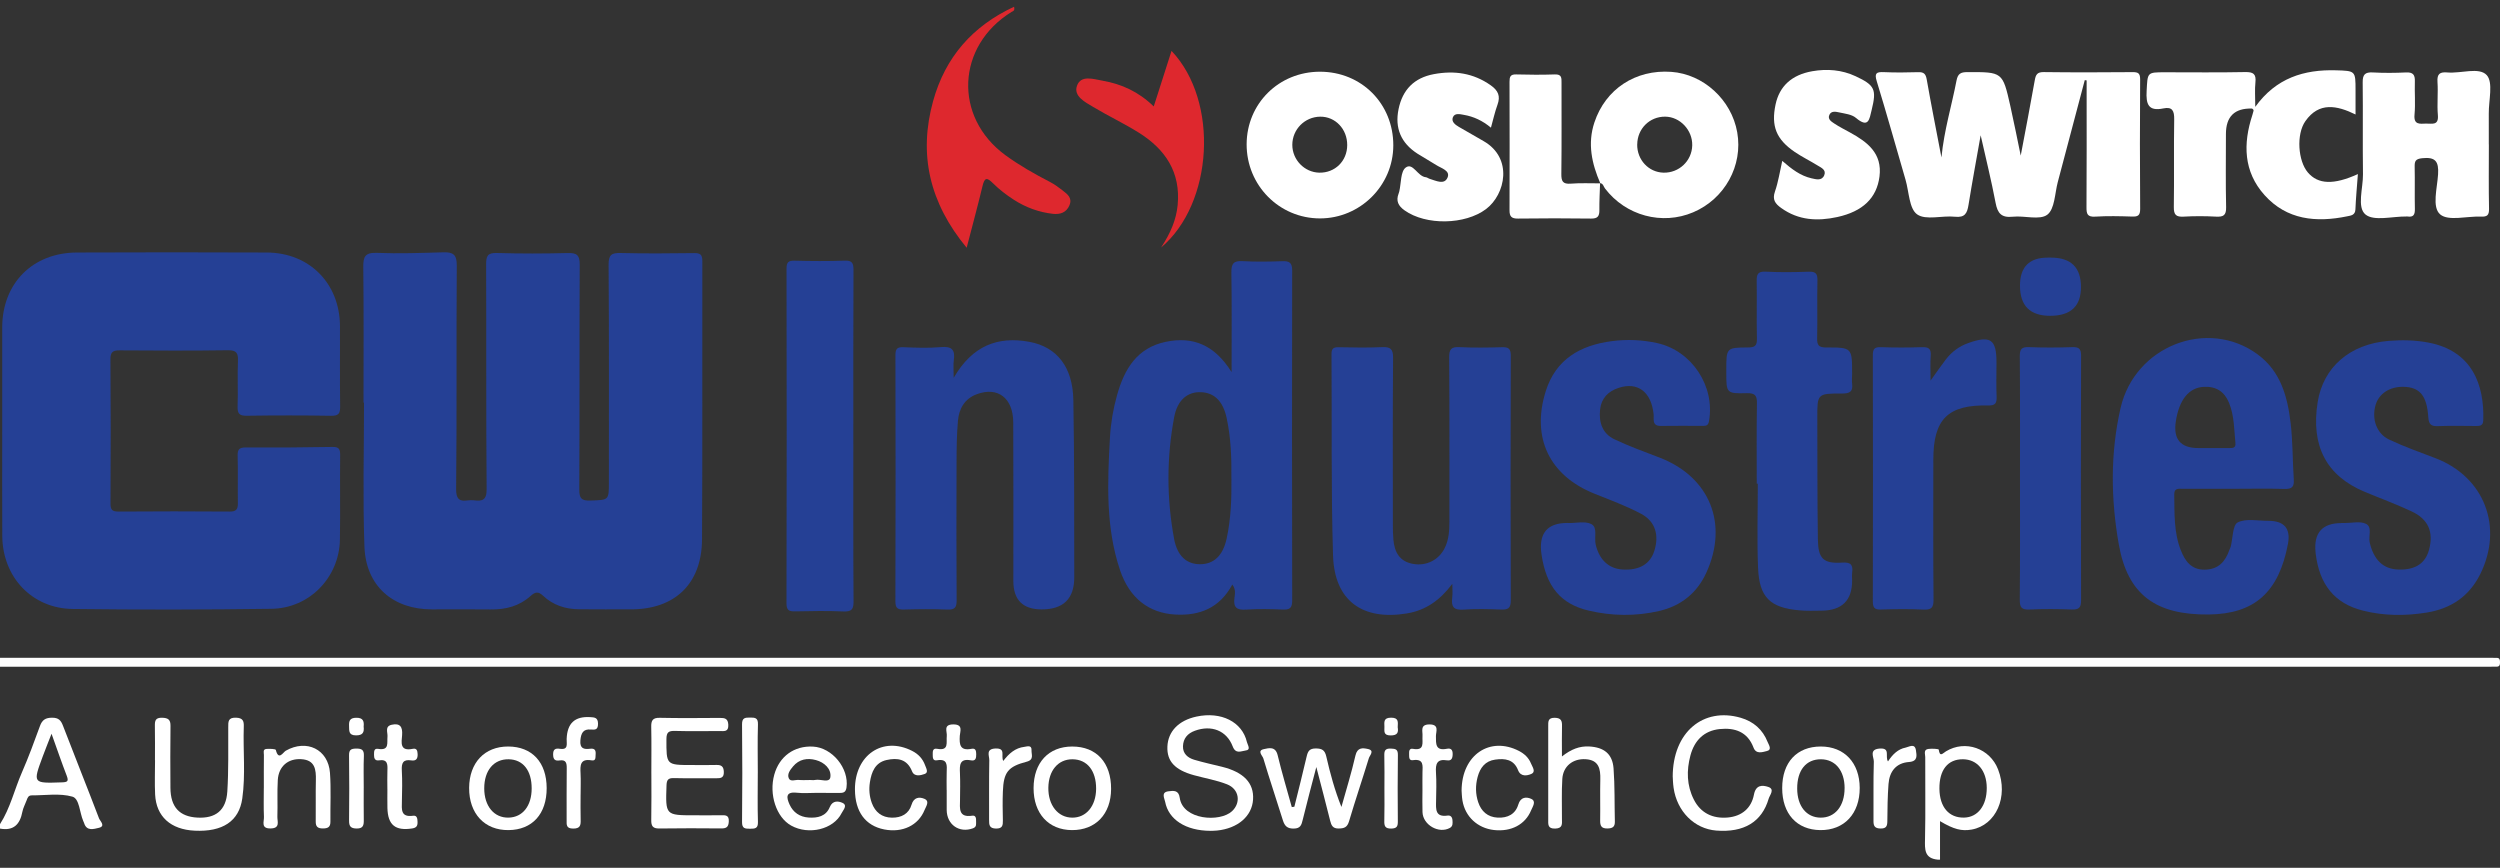 <svg width="121" height="42" viewBox="0 0 121 42" fill="none" xmlns="http://www.w3.org/2000/svg">
<rect x="0" y="0" width="121" height="42" fill="#333333" stroke="none"/>
<g clip-path="url(#clip0_2216_3929)">
<path d="M-0 31.838C40.154 31.838 80.308 31.838 120.46 31.838C120.586 31.838 120.711 31.84 120.837 31.84C120.986 31.84 121 31.935 121 32.053C121 32.172 120.985 32.267 120.837 32.267C120.711 32.267 120.586 32.269 120.46 32.269C80.306 32.269 40.153 32.269 -0 32.269V31.839V31.838Z" fill="white"/>
<path d="M-0 39.889C0.498 39.114 0.698 38.213 1.063 37.38C1.383 36.647 1.659 35.893 1.933 35.141C2.04 34.843 2.203 34.737 2.524 34.737C2.836 34.737 2.949 34.864 3.051 35.132C3.624 36.628 4.224 38.114 4.793 39.61C4.84 39.734 5.131 39.987 4.784 40.067C4.549 40.121 4.191 40.249 4.069 39.83C4.059 39.796 4.042 39.764 4.027 39.731C3.851 39.326 3.847 38.656 3.505 38.558C2.892 38.382 2.193 38.499 1.531 38.496C1.373 38.496 1.331 38.615 1.288 38.737C1.222 38.921 1.12 39.098 1.084 39.286C0.969 39.897 0.66 40.225 -0 40.104L-0 39.889ZM2.494 35.515C2.317 35.971 2.187 36.292 2.067 36.616C1.584 37.922 1.585 37.914 2.998 37.866C3.265 37.857 3.332 37.815 3.231 37.55C2.99 36.924 2.772 36.29 2.495 35.515H2.494Z" fill="white"/>
<path d="M93.788 41.607C93.135 41.545 93.159 41.111 93.171 40.607C93.201 39.285 93.175 37.963 93.182 36.641C93.182 36.501 93.086 36.283 93.329 36.249C93.501 36.225 93.83 36.244 93.835 36.282C93.892 36.659 94.016 36.468 94.186 36.364C95.119 35.797 96.314 36.219 96.708 37.242C97.218 38.564 96.612 39.938 95.428 40.151C94.947 40.237 94.562 40.141 93.897 39.743V41.607H93.789H93.788ZM96.159 38.134C96.156 37.301 95.699 36.753 95.005 36.748C94.272 36.744 93.858 37.264 93.868 38.178C93.877 39.061 94.329 39.589 95.062 39.572C95.729 39.557 96.162 38.989 96.159 38.133V38.134Z" fill="white"/>
<path d="M17.594 19.488C17.594 17.306 17.609 15.124 17.583 12.941C17.576 12.433 17.658 12.217 18.24 12.239C19.312 12.282 20.389 12.242 21.463 12.212C21.924 12.199 22.111 12.317 22.108 12.839C22.082 16.452 22.115 20.066 22.077 23.678C22.069 24.466 22.566 24.167 22.923 24.213C23.317 24.265 23.557 24.232 23.553 23.682C23.523 20.052 23.543 16.421 23.529 12.79C23.528 12.39 23.6 12.231 24.047 12.245C25.193 12.279 26.341 12.276 27.487 12.247C27.931 12.235 28.06 12.36 28.058 12.811C28.04 16.442 28.056 20.073 28.038 23.704C28.035 24.134 28.156 24.24 28.572 24.226C29.47 24.197 29.47 24.22 29.47 23.335C29.47 19.829 29.482 16.323 29.456 12.818C29.452 12.321 29.605 12.235 30.053 12.246C31.236 12.276 32.419 12.265 33.601 12.25C33.906 12.246 33.993 12.335 33.993 12.64C33.984 17.129 34.006 21.619 33.978 26.108C33.965 28.255 32.668 29.49 30.542 29.493C29.7 29.493 28.857 29.496 28.015 29.488C27.366 29.483 26.77 29.288 26.296 28.843C26.055 28.615 25.908 28.641 25.681 28.845C25.136 29.336 24.475 29.508 23.747 29.497C22.798 29.483 21.848 29.494 20.898 29.494C19.016 29.493 17.709 28.361 17.639 26.462C17.554 24.14 17.618 21.813 17.618 19.488C17.61 19.488 17.6 19.488 17.591 19.488H17.594Z" fill="#254095"/>
<path d="M0.107 20.833C0.107 19.169 0.104 17.506 0.107 15.842C0.113 13.711 1.577 12.231 3.72 12.222C6.785 12.209 9.85 12.208 12.915 12.222C14.985 12.232 16.451 13.726 16.455 15.796C16.458 17.084 16.447 18.372 16.463 19.66C16.467 19.988 16.411 20.131 16.031 20.124C14.669 20.1 13.307 20.102 11.945 20.122C11.587 20.128 11.487 20.021 11.5 19.67C11.527 18.938 11.486 18.203 11.517 17.47C11.533 17.083 11.444 16.946 11.024 16.952C9.286 16.977 7.547 16.97 5.808 16.957C5.474 16.954 5.342 17.022 5.345 17.396C5.363 19.722 5.36 22.047 5.348 24.373C5.347 24.68 5.437 24.762 5.74 24.76C7.532 24.746 9.325 24.746 11.118 24.76C11.433 24.762 11.517 24.648 11.513 24.358C11.501 23.589 11.523 22.819 11.502 22.05C11.495 21.744 11.589 21.656 11.895 21.657C13.293 21.665 14.691 21.658 16.088 21.632C16.413 21.626 16.465 21.744 16.463 22.032C16.449 23.391 16.474 24.751 16.452 26.111C16.424 27.938 14.985 29.44 13.143 29.466C9.935 29.51 6.727 29.515 3.519 29.474C1.54 29.449 0.119 27.923 0.11 25.932C0.101 24.233 0.107 22.533 0.107 20.833Z" fill="#254095"/>
<path d="M59.609 18.01C59.609 16.253 59.623 14.718 59.599 13.184C59.593 12.766 59.7 12.613 60.137 12.639C60.78 12.676 61.427 12.665 62.071 12.642C62.411 12.63 62.541 12.719 62.541 13.086C62.531 18.413 62.531 23.741 62.542 29.068C62.542 29.438 62.415 29.516 62.081 29.502C61.49 29.478 60.896 29.465 60.308 29.505C59.863 29.535 59.69 29.407 59.746 28.951C59.77 28.756 59.825 28.529 59.644 28.292C59.038 29.416 58.081 29.816 56.864 29.743C55.609 29.666 54.667 28.955 54.211 27.6C53.506 25.505 53.602 23.338 53.722 21.177C53.761 20.481 53.877 19.794 54.067 19.12C54.419 17.865 55.027 16.835 56.42 16.545C57.727 16.271 58.78 16.681 59.61 18.012L59.609 18.01ZM59.599 23.156C59.611 22.173 59.577 21.192 59.369 20.227C59.194 19.414 58.768 19 58.112 18.981C57.465 18.963 56.986 19.367 56.831 20.185C56.461 22.15 56.462 24.125 56.828 26.09C56.983 26.919 57.444 27.315 58.095 27.308C58.753 27.302 59.187 26.892 59.366 26.084C59.579 25.119 59.61 24.139 59.601 23.156H59.599Z" fill="#254095"/>
<path d="M70.292 28.257C69.703 29.045 69.013 29.538 68.093 29.69C65.932 30.045 64.586 29.067 64.519 26.89C64.42 23.64 64.468 20.386 64.445 17.133C64.443 16.866 64.543 16.801 64.791 16.806C65.489 16.819 66.188 16.834 66.886 16.802C67.299 16.782 67.429 16.889 67.425 17.324C67.403 20.023 67.413 22.722 67.415 25.422C67.415 25.654 67.419 25.887 67.44 26.117C67.493 26.722 67.735 27.179 68.4 27.294C69.03 27.404 69.629 27.11 69.917 26.539C70.126 26.128 70.151 25.685 70.151 25.235C70.149 22.59 70.16 19.944 70.14 17.298C70.137 16.887 70.252 16.781 70.65 16.802C71.329 16.835 72.011 16.825 72.691 16.805C73.007 16.795 73.123 16.871 73.122 17.214C73.11 21.165 73.109 25.115 73.122 29.065C73.123 29.44 72.99 29.513 72.656 29.502C72.047 29.48 71.436 29.462 70.829 29.506C70.358 29.54 70.231 29.361 70.287 28.932C70.316 28.711 70.292 28.483 70.292 28.258V28.257Z" fill="#254095"/>
<path d="M46.158 18.287C47.061 16.727 48.295 16.264 49.818 16.544C51.155 16.79 51.921 17.762 51.95 19.358C52.002 22.217 51.986 25.077 51.994 27.937C51.997 28.976 51.471 29.495 50.417 29.495C49.503 29.495 49.046 29.035 49.046 28.117C49.046 25.56 49.054 23.004 49.041 20.448C49.036 19.263 48.298 18.701 47.275 19.08C46.689 19.297 46.415 19.78 46.365 20.363C46.305 21.037 46.299 21.717 46.297 22.395C46.289 24.613 46.287 26.829 46.301 29.046C46.303 29.383 46.23 29.519 45.862 29.503C45.164 29.474 44.464 29.481 43.766 29.501C43.456 29.51 43.336 29.448 43.337 29.1C43.35 25.132 43.349 21.163 43.339 17.195C43.339 16.894 43.411 16.792 43.722 16.805C44.331 16.829 44.944 16.855 45.547 16.799C46.095 16.749 46.236 16.957 46.163 17.449C46.133 17.654 46.158 17.869 46.158 18.289V18.287Z" fill="#254095"/>
<path d="M108.101 23.657C107.277 23.657 106.452 23.657 105.628 23.657C105.434 23.657 105.229 23.617 105.234 23.932C105.248 24.843 105.209 25.762 105.551 26.63C105.754 27.146 106.048 27.581 106.71 27.572C107.372 27.562 107.709 27.179 107.906 26.608C107.923 26.557 107.952 26.51 107.966 26.459C108.072 26.051 108.057 25.412 108.304 25.286C108.705 25.082 109.278 25.209 109.778 25.208C110.559 25.205 110.878 25.579 110.736 26.329C110.292 28.667 109.118 29.713 106.912 29.741C104.337 29.772 102.978 28.783 102.55 26.349C102.163 24.156 102.135 21.927 102.637 19.743C103.328 16.735 106.86 15.377 109.27 17.153C110.388 17.975 110.717 19.204 110.867 20.482C110.973 21.384 110.959 22.301 111.019 23.209C111.042 23.556 110.936 23.676 110.574 23.665C109.75 23.639 108.927 23.657 108.102 23.658L108.101 23.657ZM106.717 21.686C107.11 21.686 107.504 21.684 107.897 21.686C108.071 21.687 108.219 21.684 108.194 21.436C108.13 20.782 108.14 20.116 107.883 19.492C107.66 18.951 107.262 18.695 106.669 18.723C105.95 18.757 105.473 19.335 105.31 20.393C105.177 21.255 105.539 21.686 106.395 21.686C106.503 21.686 106.609 21.686 106.717 21.686Z" fill="#254095"/>
<path d="M113.33 25.314C113.384 25.314 113.437 25.314 113.491 25.314C113.831 25.316 114.22 25.217 114.5 25.347C114.839 25.504 114.62 25.95 114.695 26.264C114.894 27.102 115.345 27.547 116.095 27.567C116.901 27.589 117.389 27.269 117.567 26.604C117.794 25.753 117.537 25.133 116.722 24.751C115.979 24.402 115.205 24.12 114.447 23.803C112.595 23.028 111.839 21.581 112.175 19.463C112.445 17.768 113.738 16.647 115.62 16.498C116.264 16.447 116.906 16.46 117.546 16.583C119.652 16.986 120.252 18.629 120.189 20.35C120.179 20.616 120.021 20.618 119.83 20.618C119.221 20.616 118.61 20.6 118.002 20.624C117.664 20.638 117.552 20.541 117.529 20.189C117.462 19.142 117.111 18.739 116.336 18.722C115.658 18.706 115.129 19.054 114.972 19.622C114.787 20.287 115.026 20.987 115.633 21.275C116.358 21.618 117.119 21.886 117.869 22.173C120.236 23.075 121.176 25.492 120.048 27.779C119.515 28.859 118.63 29.457 117.46 29.647C116.426 29.815 115.386 29.812 114.367 29.554C112.994 29.209 112.257 28.295 112.078 26.785C112.076 26.767 112.074 26.749 112.073 26.731C111.978 25.788 112.397 25.317 113.331 25.317L113.33 25.314Z" fill="#254095"/>
<path d="M75.864 25.314C75.882 25.314 75.899 25.314 75.917 25.314C76.293 25.321 76.73 25.21 77.026 25.368C77.334 25.531 77.152 26.018 77.231 26.356C77.403 27.09 77.863 27.528 78.541 27.565C79.343 27.61 79.866 27.302 80.068 26.667C80.311 25.906 80.122 25.236 79.427 24.866C78.705 24.483 77.929 24.199 77.168 23.893C74.997 23.022 74.113 21.192 74.808 18.952C75.295 17.384 76.487 16.71 78.016 16.51C78.747 16.415 79.484 16.446 80.207 16.606C81.887 16.974 83.02 18.699 82.714 20.389C82.679 20.586 82.589 20.614 82.432 20.613C81.751 20.611 81.07 20.605 80.389 20.615C79.935 20.621 80.06 20.276 80.034 20.041C79.919 18.963 79.264 18.464 78.332 18.776C77.835 18.942 77.505 19.274 77.445 19.815C77.377 20.435 77.55 20.983 78.136 21.261C78.843 21.597 79.585 21.864 80.318 22.146C82.742 23.076 83.671 25.336 82.589 27.713C82.138 28.703 81.359 29.328 80.301 29.572C79.167 29.833 78.019 29.819 76.891 29.553C75.529 29.232 74.838 28.382 74.61 26.844C74.459 25.822 74.876 25.311 75.861 25.311L75.864 25.314Z" fill="#254095"/>
<path d="M100.902 3.881C100.467 5.524 100.036 7.168 99.597 8.81C99.451 9.359 99.452 10.117 99.089 10.392C98.722 10.669 97.986 10.428 97.419 10.489C96.876 10.547 96.684 10.332 96.588 9.824C96.383 8.741 96.116 7.669 95.864 6.547C95.662 7.693 95.455 8.802 95.276 9.917C95.212 10.315 95.107 10.543 94.618 10.49C93.999 10.423 93.212 10.674 92.79 10.376C92.401 10.101 92.397 9.281 92.228 8.701C91.766 7.111 91.319 5.516 90.835 3.933C90.718 3.549 90.807 3.475 91.176 3.491C91.73 3.516 92.286 3.51 92.841 3.493C93.109 3.484 93.205 3.571 93.253 3.843C93.468 5.068 93.712 6.289 93.966 7.621C94.098 6.285 94.464 5.106 94.695 3.9C94.759 3.564 94.901 3.49 95.221 3.49C96.921 3.486 96.927 3.476 97.297 5.116C97.477 5.913 97.633 6.715 97.803 7.532C98.035 6.299 98.271 5.087 98.485 3.874C98.532 3.605 98.609 3.486 98.916 3.489C100.348 3.508 101.781 3.503 103.214 3.491C103.482 3.489 103.584 3.542 103.583 3.838C103.57 5.929 103.567 8.022 103.584 10.113C103.586 10.442 103.465 10.491 103.182 10.481C102.592 10.462 101.999 10.448 101.41 10.485C101.025 10.509 100.984 10.35 100.986 10.029C100.999 8.152 100.993 6.275 100.993 4.397C100.993 4.228 100.993 4.06 100.993 3.891L100.901 3.879L100.902 3.881Z" fill="white"/>
<path d="M85.027 23.412C85.027 22.125 85.014 20.838 85.036 19.551C85.042 19.175 84.978 19.018 84.547 19.029C83.554 19.054 83.553 19.029 83.553 18.02V17.912C83.553 16.835 83.553 16.821 84.609 16.817C84.933 16.816 85.042 16.732 85.035 16.399C85.014 15.47 85.038 14.539 85.024 13.61C85.02 13.293 85.065 13.128 85.454 13.148C86.15 13.185 86.851 13.176 87.548 13.15C87.887 13.139 87.97 13.254 87.964 13.576C87.943 14.505 87.971 15.435 87.95 16.365C87.942 16.704 88.022 16.819 88.387 16.818C89.643 16.814 89.643 16.83 89.642 18.094C89.642 18.254 89.623 18.418 89.643 18.576C89.694 18.968 89.51 19.048 89.151 19.047C87.957 19.043 87.955 19.055 87.958 20.228C87.964 22.194 87.956 24.161 87.986 26.126C88 27.046 88.259 27.287 89.162 27.23C89.597 27.201 89.692 27.35 89.644 27.724C89.629 27.846 89.642 27.974 89.643 28.099C89.644 29.06 89.153 29.546 88.17 29.556C87.813 29.56 87.452 29.573 87.097 29.541C85.673 29.416 85.148 28.917 85.09 27.482C85.035 26.126 85.078 24.766 85.078 23.408C85.062 23.408 85.046 23.408 85.029 23.408L85.027 23.412Z" fill="#254095"/>
<path d="M41.301 21.162C41.301 23.807 41.292 26.453 41.312 29.099C41.316 29.504 41.213 29.611 40.812 29.594C40.043 29.56 39.272 29.573 38.502 29.59C38.202 29.596 38.065 29.558 38.066 29.198C38.079 23.799 38.078 18.4 38.068 13.002C38.068 12.694 38.153 12.61 38.457 12.617C39.262 12.638 40.07 12.644 40.874 12.615C41.24 12.602 41.31 12.726 41.309 13.064C41.296 15.764 41.301 18.463 41.301 21.163V21.162Z" fill="#254095"/>
<path d="M114.122 8.425C114.077 9.034 114.025 9.584 114.002 10.136C113.99 10.42 113.782 10.432 113.601 10.47C112.1 10.779 110.682 10.645 109.602 9.441C108.583 8.305 108.559 6.957 109.015 5.566C109.038 5.499 109.056 5.431 109.072 5.362C109.076 5.347 109.067 5.327 109.063 5.31C109.04 5.291 109.017 5.255 108.993 5.254C108.154 5.231 107.735 5.641 107.735 6.485C107.735 7.665 107.717 8.846 107.744 10.027C107.753 10.424 107.61 10.505 107.253 10.485C106.735 10.457 106.213 10.455 105.695 10.485C105.325 10.507 105.207 10.401 105.213 10.017C105.235 8.604 105.207 7.19 105.231 5.778C105.238 5.372 105.146 5.155 104.707 5.247C103.971 5.401 103.862 5.03 103.897 4.401C103.946 3.5 103.91 3.498 104.792 3.498C106.082 3.498 107.373 3.515 108.663 3.488C109.064 3.48 109.206 3.581 109.162 3.988C109.125 4.34 109.155 4.699 109.155 5.172C110.161 3.773 111.515 3.358 113.068 3.403C114.005 3.43 114.008 3.431 114.008 4.364V5.541C113.107 5.1 112.24 4.923 111.58 5.864C111.132 6.502 111.222 7.789 111.702 8.349C112.196 8.926 112.951 8.959 114.122 8.425Z" fill="white"/>
<path d="M93.441 18.419C93.734 18.012 93.949 17.694 94.184 17.39C94.463 17.029 94.821 16.763 95.253 16.608C96.339 16.219 96.63 16.418 96.63 17.542C96.63 18.096 96.612 18.652 96.636 19.205C96.649 19.527 96.561 19.633 96.22 19.625C94.274 19.583 93.573 20.286 93.573 22.247C93.573 24.501 93.561 26.756 93.583 29.01C93.588 29.42 93.476 29.524 93.078 29.504C92.399 29.469 91.716 29.48 91.036 29.501C90.729 29.51 90.645 29.413 90.645 29.11C90.654 25.139 90.654 21.166 90.645 17.195C90.645 16.895 90.719 16.792 91.03 16.803C91.692 16.827 92.357 16.826 93.019 16.803C93.339 16.792 93.474 16.874 93.447 17.215C93.418 17.58 93.44 17.949 93.44 18.418L93.441 18.419Z" fill="#254095"/>
<path d="M120.461 6.996C120.461 8.032 120.448 9.069 120.469 10.105C120.475 10.418 120.378 10.497 120.078 10.484C119.402 10.455 118.506 10.715 118.106 10.378C117.695 10.03 117.963 9.102 118.003 8.436C118.041 7.813 117.876 7.589 117.234 7.657C116.906 7.692 116.864 7.802 116.87 8.076C116.885 8.754 116.865 9.434 116.88 10.112C116.886 10.384 116.815 10.524 116.523 10.478C116.506 10.475 116.488 10.478 116.47 10.478C115.79 10.47 114.899 10.717 114.49 10.382C114.066 10.032 114.376 9.108 114.368 8.436C114.348 6.953 114.372 5.47 114.354 3.987C114.349 3.612 114.466 3.485 114.844 3.506C115.379 3.536 115.918 3.532 116.455 3.506C116.796 3.49 116.89 3.626 116.879 3.942C116.862 4.477 116.912 5.018 116.863 5.549C116.816 6.048 117.114 5.992 117.418 5.982C117.699 5.972 118.039 6.098 117.993 5.571C117.947 5.04 118.011 4.499 117.974 3.965C117.947 3.571 118.093 3.475 118.457 3.507C119.11 3.564 119.991 3.235 120.357 3.635C120.682 3.991 120.45 4.855 120.457 5.496C120.462 5.997 120.458 6.496 120.458 6.997L120.461 6.996Z" fill="white"/>
<path d="M97.767 23.137C97.767 21.172 97.775 19.207 97.758 17.242C97.755 16.89 97.851 16.788 98.202 16.801C98.898 16.829 99.598 16.825 100.296 16.802C100.614 16.793 100.725 16.871 100.724 17.211C100.712 21.159 100.712 25.108 100.724 29.056C100.725 29.413 100.618 29.513 100.271 29.5C99.592 29.475 98.91 29.47 98.231 29.501C97.855 29.518 97.754 29.41 97.757 29.033C97.776 27.068 97.767 25.102 97.767 23.137Z" fill="#254095"/>
<path d="M60.337 6.981C60.344 5.009 61.9 3.471 63.886 3.471C65.897 3.471 67.44 5.02 67.436 7.037C67.434 8.981 65.834 10.572 63.885 10.571C61.915 10.57 60.331 8.968 60.337 6.981ZM65.205 7.025C65.21 6.248 64.629 5.637 63.896 5.647C63.149 5.657 62.55 6.261 62.548 7.009C62.546 7.733 63.136 8.342 63.852 8.357C64.614 8.373 65.202 7.795 65.205 7.025Z" fill="white"/>
<path d="M77.455 8.872C77.043 7.921 76.827 6.951 77.17 5.923C77.706 4.312 79.159 3.353 80.892 3.478C82.451 3.59 83.804 4.83 84.082 6.404C84.366 8.014 83.481 9.624 81.953 10.274C80.445 10.916 78.686 10.441 77.681 9.121C77.61 9.027 77.596 8.882 77.444 8.862L77.455 8.872ZM79.24 6.991C79.232 7.735 79.791 8.337 80.511 8.357C81.262 8.377 81.885 7.789 81.904 7.041C81.924 6.3 81.313 5.651 80.594 5.646C79.84 5.642 79.25 6.228 79.242 6.99L79.24 6.991Z" fill="white"/>
<path d="M86.261 7.786C86.715 8.182 87.14 8.509 87.677 8.63C87.896 8.678 88.176 8.765 88.293 8.483C88.403 8.218 88.143 8.115 87.968 8.007C87.605 7.782 87.218 7.594 86.865 7.354C85.965 6.741 85.716 6.101 85.937 5.058C86.124 4.174 86.718 3.621 87.715 3.447C88.431 3.323 89.138 3.376 89.81 3.689C90.746 4.126 90.832 4.331 90.589 5.32C90.477 5.776 90.443 6.226 89.823 5.703C89.623 5.534 89.296 5.502 89.02 5.441C88.855 5.406 88.633 5.354 88.541 5.561C88.446 5.773 88.644 5.887 88.784 5.981C89.02 6.138 89.276 6.267 89.526 6.404C90.378 6.87 91.111 7.416 90.967 8.546C90.834 9.583 90.161 10.234 88.924 10.505C87.967 10.713 87.047 10.669 86.21 10.067C85.915 9.855 85.772 9.662 85.908 9.27C86.07 8.806 86.141 8.312 86.261 7.787V7.786Z" fill="white"/>
<path d="M72.16 6.178C71.753 5.839 71.322 5.639 70.846 5.558C70.66 5.525 70.404 5.457 70.318 5.681C70.238 5.889 70.43 6.037 70.606 6.139C71.005 6.373 71.407 6.601 71.808 6.831C73.239 7.651 72.865 9.409 71.925 10.119C70.909 10.884 69.015 10.918 67.981 10.182C67.676 9.965 67.555 9.724 67.693 9.369C67.706 9.336 67.716 9.302 67.725 9.267C67.819 8.869 67.784 8.301 68.035 8.111C68.386 7.845 68.607 8.539 69.01 8.578C69.076 8.585 69.137 8.639 69.205 8.659C69.505 8.747 69.905 8.962 70.061 8.594C70.204 8.257 69.759 8.146 69.52 7.992C69.221 7.8 68.906 7.63 68.606 7.438C67.811 6.926 67.499 6.203 67.691 5.278C67.883 4.344 68.443 3.767 69.395 3.589C70.386 3.404 71.307 3.532 72.152 4.129C72.513 4.383 72.631 4.651 72.478 5.07C72.351 5.419 72.271 5.785 72.162 6.179L72.16 6.178Z" fill="white"/>
<path d="M46.789 11.994C44.985 9.813 44.447 7.476 45.165 4.883C45.75 2.776 47.061 1.265 49.08 0.327C49.135 0.533 49.017 0.542 48.958 0.578C46.29 2.227 46.141 5.664 48.66 7.51C49.34 8.007 50.071 8.42 50.818 8.806C51.039 8.921 51.244 9.071 51.44 9.225C51.664 9.401 51.91 9.577 51.763 9.933C51.613 10.293 51.309 10.385 50.972 10.35C50.287 10.276 49.647 10.04 49.071 9.669C48.712 9.437 48.365 9.174 48.064 8.873C47.77 8.581 47.656 8.579 47.554 9.004C47.327 9.955 47.069 10.9 46.786 11.993L46.789 11.994Z" fill="#DE282E"/>
<path d="M77.444 8.862C77.431 9.297 77.404 9.733 77.41 10.168C77.413 10.457 77.332 10.583 77.015 10.579C75.832 10.562 74.65 10.564 73.468 10.579C73.162 10.583 73.059 10.481 73.061 10.18C73.068 8.106 73.067 6.031 73.061 3.957C73.061 3.725 73.096 3.595 73.377 3.602C74.004 3.619 74.632 3.624 75.258 3.602C75.595 3.59 75.578 3.781 75.578 4.008C75.575 5.475 75.588 6.941 75.569 8.407C75.564 8.763 75.63 8.921 76.027 8.889C76.501 8.851 76.979 8.876 77.455 8.874L77.444 8.863V8.862Z" fill="white"/>
<path d="M55.842 5.15C56.147 4.193 56.424 3.33 56.702 2.463C59.019 4.91 58.715 9.866 56.195 11.981C56.671 11.256 56.932 10.622 56.999 9.918C57.148 8.345 56.41 7.235 55.139 6.434C54.416 5.978 53.635 5.613 52.901 5.171C52.512 4.937 51.945 4.651 52.128 4.147C52.319 3.62 52.916 3.826 53.366 3.906C54.285 4.067 55.105 4.437 55.84 5.151L55.842 5.15Z" fill="#DE282E"/>
<path d="M58.591 40.212C57.393 40.209 56.553 39.668 56.392 38.803C56.363 38.644 56.179 38.345 56.551 38.299C56.792 38.269 57.047 38.229 57.099 38.612C57.248 39.69 59.04 39.808 59.628 39.264C60.075 38.848 59.977 38.192 59.389 37.961C58.878 37.76 58.326 37.668 57.794 37.522C56.866 37.268 56.474 36.846 56.502 36.136C56.531 35.402 57.047 34.868 57.908 34.683C59.103 34.425 60.124 34.937 60.351 35.917C60.383 36.057 60.569 36.296 60.276 36.327C60.084 36.347 59.812 36.516 59.664 36.13C59.369 35.353 58.628 35.077 57.833 35.368C57.472 35.499 57.267 35.747 57.256 36.12C57.246 36.476 57.487 36.678 57.796 36.771C58.24 36.903 58.694 37.001 59.144 37.112C60.197 37.373 60.699 37.9 60.648 38.698C60.598 39.504 59.911 40.096 58.903 40.198C58.778 40.211 58.653 40.21 58.592 40.213L58.591 40.212Z" fill="white"/>
<path d="M7.5 36.794C7.5 36.239 7.507 35.685 7.496 35.13C7.492 34.881 7.525 34.733 7.84 34.739C8.136 34.746 8.257 34.827 8.252 35.136C8.239 36.137 8.242 37.138 8.249 38.141C8.257 39.06 8.687 39.525 9.553 39.572C10.433 39.62 10.944 39.224 11.002 38.312C11.068 37.279 11.042 36.24 11.047 35.203C11.047 34.935 11.03 34.722 11.424 34.736C11.758 34.748 11.809 34.898 11.799 35.169C11.759 36.329 11.891 37.495 11.726 38.65C11.569 39.748 10.775 40.27 9.424 40.205C8.263 40.15 7.561 39.522 7.508 38.456C7.481 37.903 7.504 37.347 7.504 36.793H7.501L7.5 36.794Z" fill="white"/>
<path d="M31.525 37.437C31.525 36.686 31.536 35.936 31.52 35.185C31.513 34.875 31.586 34.735 31.933 34.742C32.899 34.763 33.866 34.754 34.833 34.747C35.079 34.745 35.236 34.773 35.25 35.081C35.265 35.436 35.044 35.383 34.832 35.383C34.116 35.383 33.4 35.397 32.684 35.377C32.376 35.368 32.255 35.423 32.255 35.774C32.253 37.027 32.237 37.027 33.493 37.027C33.887 37.027 34.281 37.036 34.674 37.024C34.92 37.017 35.026 37.103 35.033 37.361C35.042 37.653 34.883 37.67 34.661 37.668C33.98 37.662 33.3 37.678 32.62 37.66C32.338 37.652 32.267 37.743 32.259 38.021C32.21 39.461 32.202 39.46 33.622 39.46C34.051 39.46 34.481 39.465 34.911 39.458C35.126 39.453 35.288 39.456 35.274 39.757C35.262 40.016 35.168 40.097 34.919 40.096C33.917 40.088 32.914 40.083 31.912 40.099C31.596 40.104 31.515 39.981 31.521 39.688C31.536 38.938 31.526 38.187 31.526 37.437H31.525Z" fill="white"/>
<path d="M80.959 37.595C80.962 35.431 82.441 34.217 84.25 34.74C84.869 34.92 85.315 35.31 85.552 35.911C85.606 36.048 85.782 36.286 85.518 36.35C85.315 36.398 84.997 36.523 84.87 36.184C84.58 35.411 83.956 35.212 83.232 35.287C82.481 35.365 82.014 35.831 81.818 36.559C81.622 37.289 81.637 38.017 81.98 38.695C82.311 39.352 82.894 39.631 83.621 39.568C84.303 39.507 84.765 39.118 84.891 38.459C84.983 37.979 85.299 37.994 85.578 38.085C85.92 38.196 85.655 38.48 85.603 38.658C85.275 39.785 84.4 40.305 83.064 40.199C82.009 40.114 81.168 39.277 81.002 38.132C80.969 37.903 80.966 37.67 80.961 37.596L80.959 37.595Z" fill="white"/>
<path d="M62.647 39.045C62.846 38.237 63.054 37.432 63.24 36.622C63.299 36.368 63.37 36.225 63.683 36.225C63.989 36.225 64.122 36.311 64.191 36.609C64.38 37.432 64.6 38.247 64.925 39.057C65.156 38.228 65.412 37.404 65.604 36.566C65.696 36.163 65.961 36.198 66.206 36.251C66.548 36.326 66.294 36.559 66.252 36.697C65.94 37.718 65.596 38.729 65.293 39.754C65.207 40.039 65.064 40.096 64.796 40.1C64.507 40.106 64.438 39.953 64.38 39.723C64.176 38.901 63.958 38.081 63.71 37.124C63.466 38.062 63.249 38.867 63.052 39.678C62.992 39.924 62.945 40.098 62.623 40.103C62.309 40.109 62.18 39.982 62.093 39.708C61.781 38.706 61.445 37.711 61.145 36.706C61.107 36.579 60.828 36.333 61.169 36.258C61.41 36.206 61.733 36.111 61.838 36.55C62.041 37.393 62.291 38.225 62.522 39.062C62.563 39.057 62.605 39.051 62.646 39.046L62.647 39.045Z" fill="white"/>
<path d="M99.27 12.469C100.236 12.469 100.719 12.944 100.719 13.896C100.719 14.822 100.222 15.285 99.227 15.285C98.254 15.285 97.767 14.799 97.767 13.828C97.767 12.922 98.214 12.469 99.109 12.469C99.162 12.469 99.216 12.469 99.27 12.469Z" fill="#254095"/>
<path d="M39.53 38.374C39.208 38.374 38.883 38.404 38.565 38.368C38.01 38.307 38.064 38.603 38.214 38.937C38.389 39.322 38.706 39.539 39.135 39.569C39.571 39.599 39.977 39.511 40.16 39.065C40.3 38.723 40.591 38.774 40.776 38.859C41.038 38.978 40.806 39.212 40.734 39.356C40.341 40.145 39.14 40.43 38.292 39.958C37.574 39.559 37.208 38.452 37.476 37.49C37.722 36.608 38.438 36.088 39.346 36.135C40.281 36.182 41.098 37.188 40.971 38.112C40.942 38.324 40.844 38.379 40.657 38.377C40.281 38.372 39.906 38.376 39.53 38.376V38.374ZM39.192 37.752C39.28 37.752 39.373 37.767 39.458 37.749C39.712 37.694 40.149 37.915 40.19 37.612C40.244 37.216 39.9 36.898 39.492 36.788C39.078 36.676 38.677 36.74 38.38 37.099C38.243 37.265 38.087 37.465 38.178 37.669C38.258 37.852 38.494 37.733 38.659 37.749C38.834 37.766 39.013 37.753 39.191 37.753L39.192 37.752Z" fill="white"/>
<path d="M75.599 36.612C76.044 36.263 76.444 36.105 76.915 36.129C77.628 36.167 78.042 36.483 78.096 37.188C78.16 38.041 78.138 38.9 78.159 39.757C78.166 40.012 78.057 40.093 77.806 40.098C77.51 40.105 77.443 39.975 77.448 39.711C77.459 39.05 77.439 38.387 77.455 37.727C77.468 37.211 77.383 36.786 76.751 36.746C76.132 36.706 75.655 37.08 75.616 37.698C75.576 38.339 75.602 38.985 75.598 39.628C75.597 39.854 75.655 40.092 75.275 40.103C74.899 40.115 74.934 39.896 74.934 39.658C74.936 38.157 74.936 36.655 74.934 35.154C74.934 34.93 74.914 34.735 75.253 34.741C75.559 34.748 75.607 34.888 75.601 35.141C75.589 35.602 75.598 36.063 75.598 36.613L75.599 36.612Z" fill="white"/>
<path d="M26.459 38.144C26.461 39.398 25.764 40.165 24.613 40.177C23.455 40.189 22.699 39.378 22.706 38.133C22.714 36.912 23.455 36.128 24.597 36.131C25.753 36.135 26.457 36.896 26.459 38.144ZM25.733 38.157C25.733 37.289 25.315 36.761 24.621 36.749C23.9 36.736 23.437 37.288 23.437 38.155C23.437 39.017 23.913 39.589 24.616 39.573C25.298 39.557 25.733 39.004 25.733 38.157Z" fill="white"/>
<path d="M53.777 38.187C53.772 39.404 53.028 40.183 51.88 40.177C50.748 40.17 50.022 39.373 50.025 38.143C50.028 36.91 50.752 36.132 51.896 36.132C53.07 36.132 53.783 36.911 53.777 38.188V38.187ZM50.74 38.123C50.728 38.971 51.205 39.571 51.897 39.574C52.575 39.578 53.044 39.012 53.052 38.184C53.059 37.304 52.619 36.752 51.905 36.749C51.214 36.747 50.752 37.291 50.74 38.123Z" fill="white"/>
<path d="M86.258 38.142C86.259 36.897 86.966 36.135 88.122 36.131C89.263 36.129 90.006 36.916 90.01 38.134C90.015 39.382 89.261 40.189 88.103 40.177C86.964 40.165 86.257 39.385 86.258 38.142ZM89.279 38.142C89.277 37.299 88.831 36.756 88.139 36.749C87.414 36.743 86.979 37.279 86.984 38.172C86.988 39.018 87.432 39.567 88.114 39.574C88.816 39.581 89.28 39.01 89.278 38.143L89.279 38.142Z" fill="white"/>
<path d="M12.77 38.148C12.77 37.612 12.766 37.076 12.773 36.541C12.774 36.432 12.708 36.26 12.902 36.248C13.056 36.238 13.337 36.245 13.35 36.298C13.485 36.834 13.699 36.411 13.833 36.334C14.837 35.762 15.888 36.265 15.971 37.408C16.027 38.19 15.983 38.98 15.992 39.766C15.996 40.027 15.874 40.097 15.63 40.097C15.378 40.097 15.276 40.013 15.281 39.755C15.291 39.094 15.272 38.432 15.288 37.771C15.3 37.247 15.253 36.784 14.579 36.744C13.939 36.706 13.483 37.093 13.445 37.757C13.41 38.345 13.445 38.936 13.425 39.525C13.418 39.756 13.575 40.089 13.1 40.097C12.613 40.107 12.785 39.764 12.775 39.541C12.755 39.076 12.768 38.611 12.768 38.147L12.77 38.148Z" fill="white"/>
<path d="M70.741 38.261C70.753 36.518 72.126 35.627 73.518 36.346C73.784 36.484 73.988 36.676 74.099 36.95C74.165 37.116 74.355 37.355 74.112 37.46C73.919 37.544 73.603 37.609 73.474 37.276C73.269 36.75 72.838 36.699 72.367 36.765C71.879 36.833 71.635 37.162 71.516 37.61C71.408 38.018 71.412 38.428 71.544 38.825C71.692 39.267 71.999 39.548 72.487 39.573C72.965 39.597 73.346 39.41 73.486 38.939C73.598 38.561 73.885 38.564 74.107 38.663C74.37 38.78 74.183 39.036 74.107 39.217C73.823 39.909 73.139 40.266 72.308 40.173C71.513 40.083 70.912 39.527 70.782 38.744C70.75 38.551 70.749 38.353 70.741 38.263V38.261Z" fill="white"/>
<path d="M41.379 38.22C41.369 36.541 42.728 35.62 44.145 36.342C44.449 36.496 44.659 36.722 44.774 37.038C44.827 37.182 44.951 37.387 44.76 37.458C44.565 37.53 44.254 37.609 44.144 37.333C43.903 36.727 43.431 36.67 42.91 36.785C42.359 36.908 42.181 37.359 42.103 37.863C42.049 38.206 42.079 38.547 42.196 38.865C42.357 39.305 42.681 39.569 43.168 39.575C43.622 39.581 43.986 39.395 44.119 38.947C44.228 38.579 44.503 38.563 44.735 38.66C45.016 38.776 44.82 39.027 44.748 39.206C44.446 39.952 43.677 40.317 42.798 40.145C41.886 39.966 41.386 39.288 41.38 38.22H41.379Z" fill="white"/>
<path d="M18.749 38.194C18.749 37.89 18.739 37.586 18.751 37.284C18.763 36.989 18.758 36.736 18.341 36.801C18.15 36.831 18.099 36.702 18.103 36.534C18.107 36.39 18.088 36.209 18.303 36.245C18.855 36.338 18.725 35.955 18.754 35.656C18.774 35.452 18.609 35.156 18.958 35.078C19.367 34.987 19.492 35.184 19.462 35.577C19.434 35.928 19.334 36.379 19.977 36.243C20.165 36.204 20.206 36.323 20.213 36.496C20.223 36.73 20.134 36.839 19.905 36.803C19.507 36.741 19.428 36.933 19.448 37.287C19.476 37.785 19.463 38.286 19.452 38.786C19.445 39.172 19.385 39.569 19.996 39.482C20.19 39.456 20.205 39.628 20.209 39.78C20.215 39.965 20.164 40.064 19.949 40.097C19.134 40.222 18.771 39.931 18.751 39.105C18.744 38.801 18.75 38.497 18.75 38.195L18.749 38.194Z" fill="white"/>
<path d="M68.847 38.242C68.847 37.956 68.842 37.671 68.848 37.386C68.856 37.062 68.921 36.716 68.391 36.792C68.178 36.823 68.207 36.629 68.201 36.49C68.195 36.355 68.21 36.212 68.384 36.243C68.972 36.35 68.828 35.938 68.849 35.624C68.865 35.389 68.715 35.064 69.185 35.062C69.674 35.061 69.5 35.408 69.499 35.625C69.499 36.006 69.473 36.353 70.032 36.24C70.234 36.199 70.315 36.301 70.309 36.511C70.304 36.708 70.246 36.833 70.034 36.8C69.546 36.722 69.475 36.978 69.501 37.385C69.531 37.847 69.514 38.311 69.506 38.775C69.499 39.165 69.462 39.561 70.06 39.474C70.214 39.451 70.289 39.552 70.299 39.694C70.308 39.834 70.33 39.984 70.175 40.071C69.641 40.368 68.871 39.929 68.849 39.31C68.836 38.954 68.847 38.597 68.847 38.241V38.242Z" fill="white"/>
<path d="M28.101 38.449C28.101 38.859 28.092 39.269 28.104 39.678C28.112 39.943 28.083 40.106 27.738 40.103C27.398 40.101 27.424 39.917 27.425 39.695C27.428 38.858 27.419 38.02 27.43 37.182C27.433 36.927 27.392 36.76 27.087 36.805C26.867 36.838 26.774 36.763 26.771 36.519C26.768 36.263 26.882 36.209 27.092 36.241C27.527 36.309 27.417 35.997 27.426 35.769C27.452 35.004 27.821 34.662 28.572 34.709C28.775 34.722 28.941 34.727 28.944 35.023C28.946 35.316 28.822 35.328 28.595 35.309C28.224 35.275 28.121 35.488 28.091 35.832C28.056 36.238 28.265 36.277 28.567 36.239C28.79 36.211 28.846 36.321 28.828 36.518C28.815 36.656 28.854 36.84 28.63 36.801C28.073 36.706 28.079 37.047 28.099 37.434C28.116 37.772 28.102 38.111 28.102 38.451L28.101 38.449Z" fill="white"/>
<path d="M45.818 38.237C45.818 37.95 45.81 37.665 45.82 37.378C45.832 37.044 45.875 36.709 45.351 36.798C45.139 36.835 45.146 36.661 45.144 36.515C45.141 36.363 45.144 36.203 45.358 36.242C45.95 36.352 45.79 35.933 45.824 35.623C45.848 35.408 45.638 35.065 46.136 35.061C46.631 35.057 46.467 35.398 46.454 35.612C46.427 36.043 46.465 36.353 47.023 36.242C47.226 36.203 47.246 36.345 47.249 36.505C47.251 36.688 47.226 36.845 46.996 36.801C46.439 36.694 46.444 37.034 46.462 37.422C46.48 37.851 46.47 38.281 46.465 38.709C46.459 39.125 46.378 39.584 47.059 39.479C47.231 39.453 47.248 39.611 47.242 39.739C47.237 39.871 47.286 40.018 47.092 40.09C46.431 40.334 45.825 39.916 45.82 39.201C45.818 38.879 45.82 38.557 45.82 38.237H45.818Z" fill="white"/>
<path d="M36.677 37.42C36.677 38.208 36.66 38.995 36.684 39.781C36.694 40.103 36.543 40.111 36.3 40.111C36.056 40.111 35.911 40.103 35.915 39.782C35.932 38.209 35.932 36.634 35.915 35.061C35.912 34.74 36.056 34.73 36.3 34.73C36.543 34.73 36.695 34.738 36.685 35.061C36.66 35.847 36.678 36.634 36.678 37.421L36.677 37.42Z" fill="white"/>
<path d="M91.379 36.852C91.606 36.505 91.866 36.255 92.231 36.184C92.397 36.152 92.68 35.951 92.732 36.317C92.766 36.562 92.834 36.849 92.396 36.881C91.765 36.927 91.45 37.344 91.404 37.944C91.359 38.546 91.351 39.151 91.347 39.755C91.345 39.998 91.281 40.105 91.014 40.1C90.754 40.094 90.675 39.992 90.677 39.746C90.686 38.785 90.663 37.822 90.693 36.861C90.7 36.651 90.44 36.268 90.979 36.23C91.514 36.191 91.225 36.609 91.378 36.852H91.379Z" fill="white"/>
<path d="M48.558 36.83C48.838 36.462 49.145 36.199 49.576 36.148C49.71 36.131 49.941 36.039 49.926 36.314C49.915 36.513 50.063 36.77 49.693 36.866C48.78 37.104 48.574 37.377 48.539 38.314C48.521 38.777 48.528 39.242 48.539 39.706C48.544 39.951 48.519 40.109 48.199 40.102C47.877 40.094 47.871 39.917 47.872 39.684C47.876 38.72 47.864 37.756 47.882 36.792C47.886 36.58 47.692 36.243 48.19 36.227C48.699 36.211 48.431 36.583 48.558 36.83Z" fill="white"/>
<path d="M17.604 38.139C17.604 38.657 17.6 39.175 17.607 39.693C17.61 39.936 17.58 40.104 17.264 40.1C16.982 40.097 16.892 39.999 16.895 39.722C16.907 38.668 16.908 37.614 16.894 36.56C16.89 36.291 16.987 36.235 17.235 36.231C17.502 36.229 17.624 36.286 17.612 36.585C17.59 37.102 17.605 37.621 17.605 38.14L17.604 38.139Z" fill="white"/>
<path d="M67.006 38.173C67.006 37.639 67.015 37.105 67.001 36.572C66.995 36.332 67.042 36.221 67.317 36.231C67.555 36.238 67.663 36.272 67.658 36.548C67.642 37.615 67.647 38.684 67.655 39.751C67.657 39.983 67.618 40.096 67.341 40.103C67.031 40.109 66.994 39.974 67.001 39.722C67.015 39.206 67.006 38.69 67.006 38.173Z" fill="white"/>
<path d="M17.601 35.172C17.633 35.445 17.559 35.593 17.232 35.592C16.866 35.592 16.904 35.371 16.895 35.135C16.885 34.884 16.937 34.744 17.239 34.74C17.576 34.734 17.628 34.904 17.6 35.172H17.601Z" fill="white"/>
<path d="M67.649 35.198C67.692 35.452 67.64 35.597 67.301 35.595C66.945 35.592 67.009 35.382 67.006 35.177C67.001 34.949 66.954 34.735 67.331 34.736C67.71 34.736 67.657 34.953 67.649 35.198Z" fill="white"/>
</g>
<defs>
<clipPath id="clip0_2216_3929">
<rect width="121" height="41.28" fill="white" transform="translate(0 0.327)"/>
</clipPath>
</defs>
</svg>
